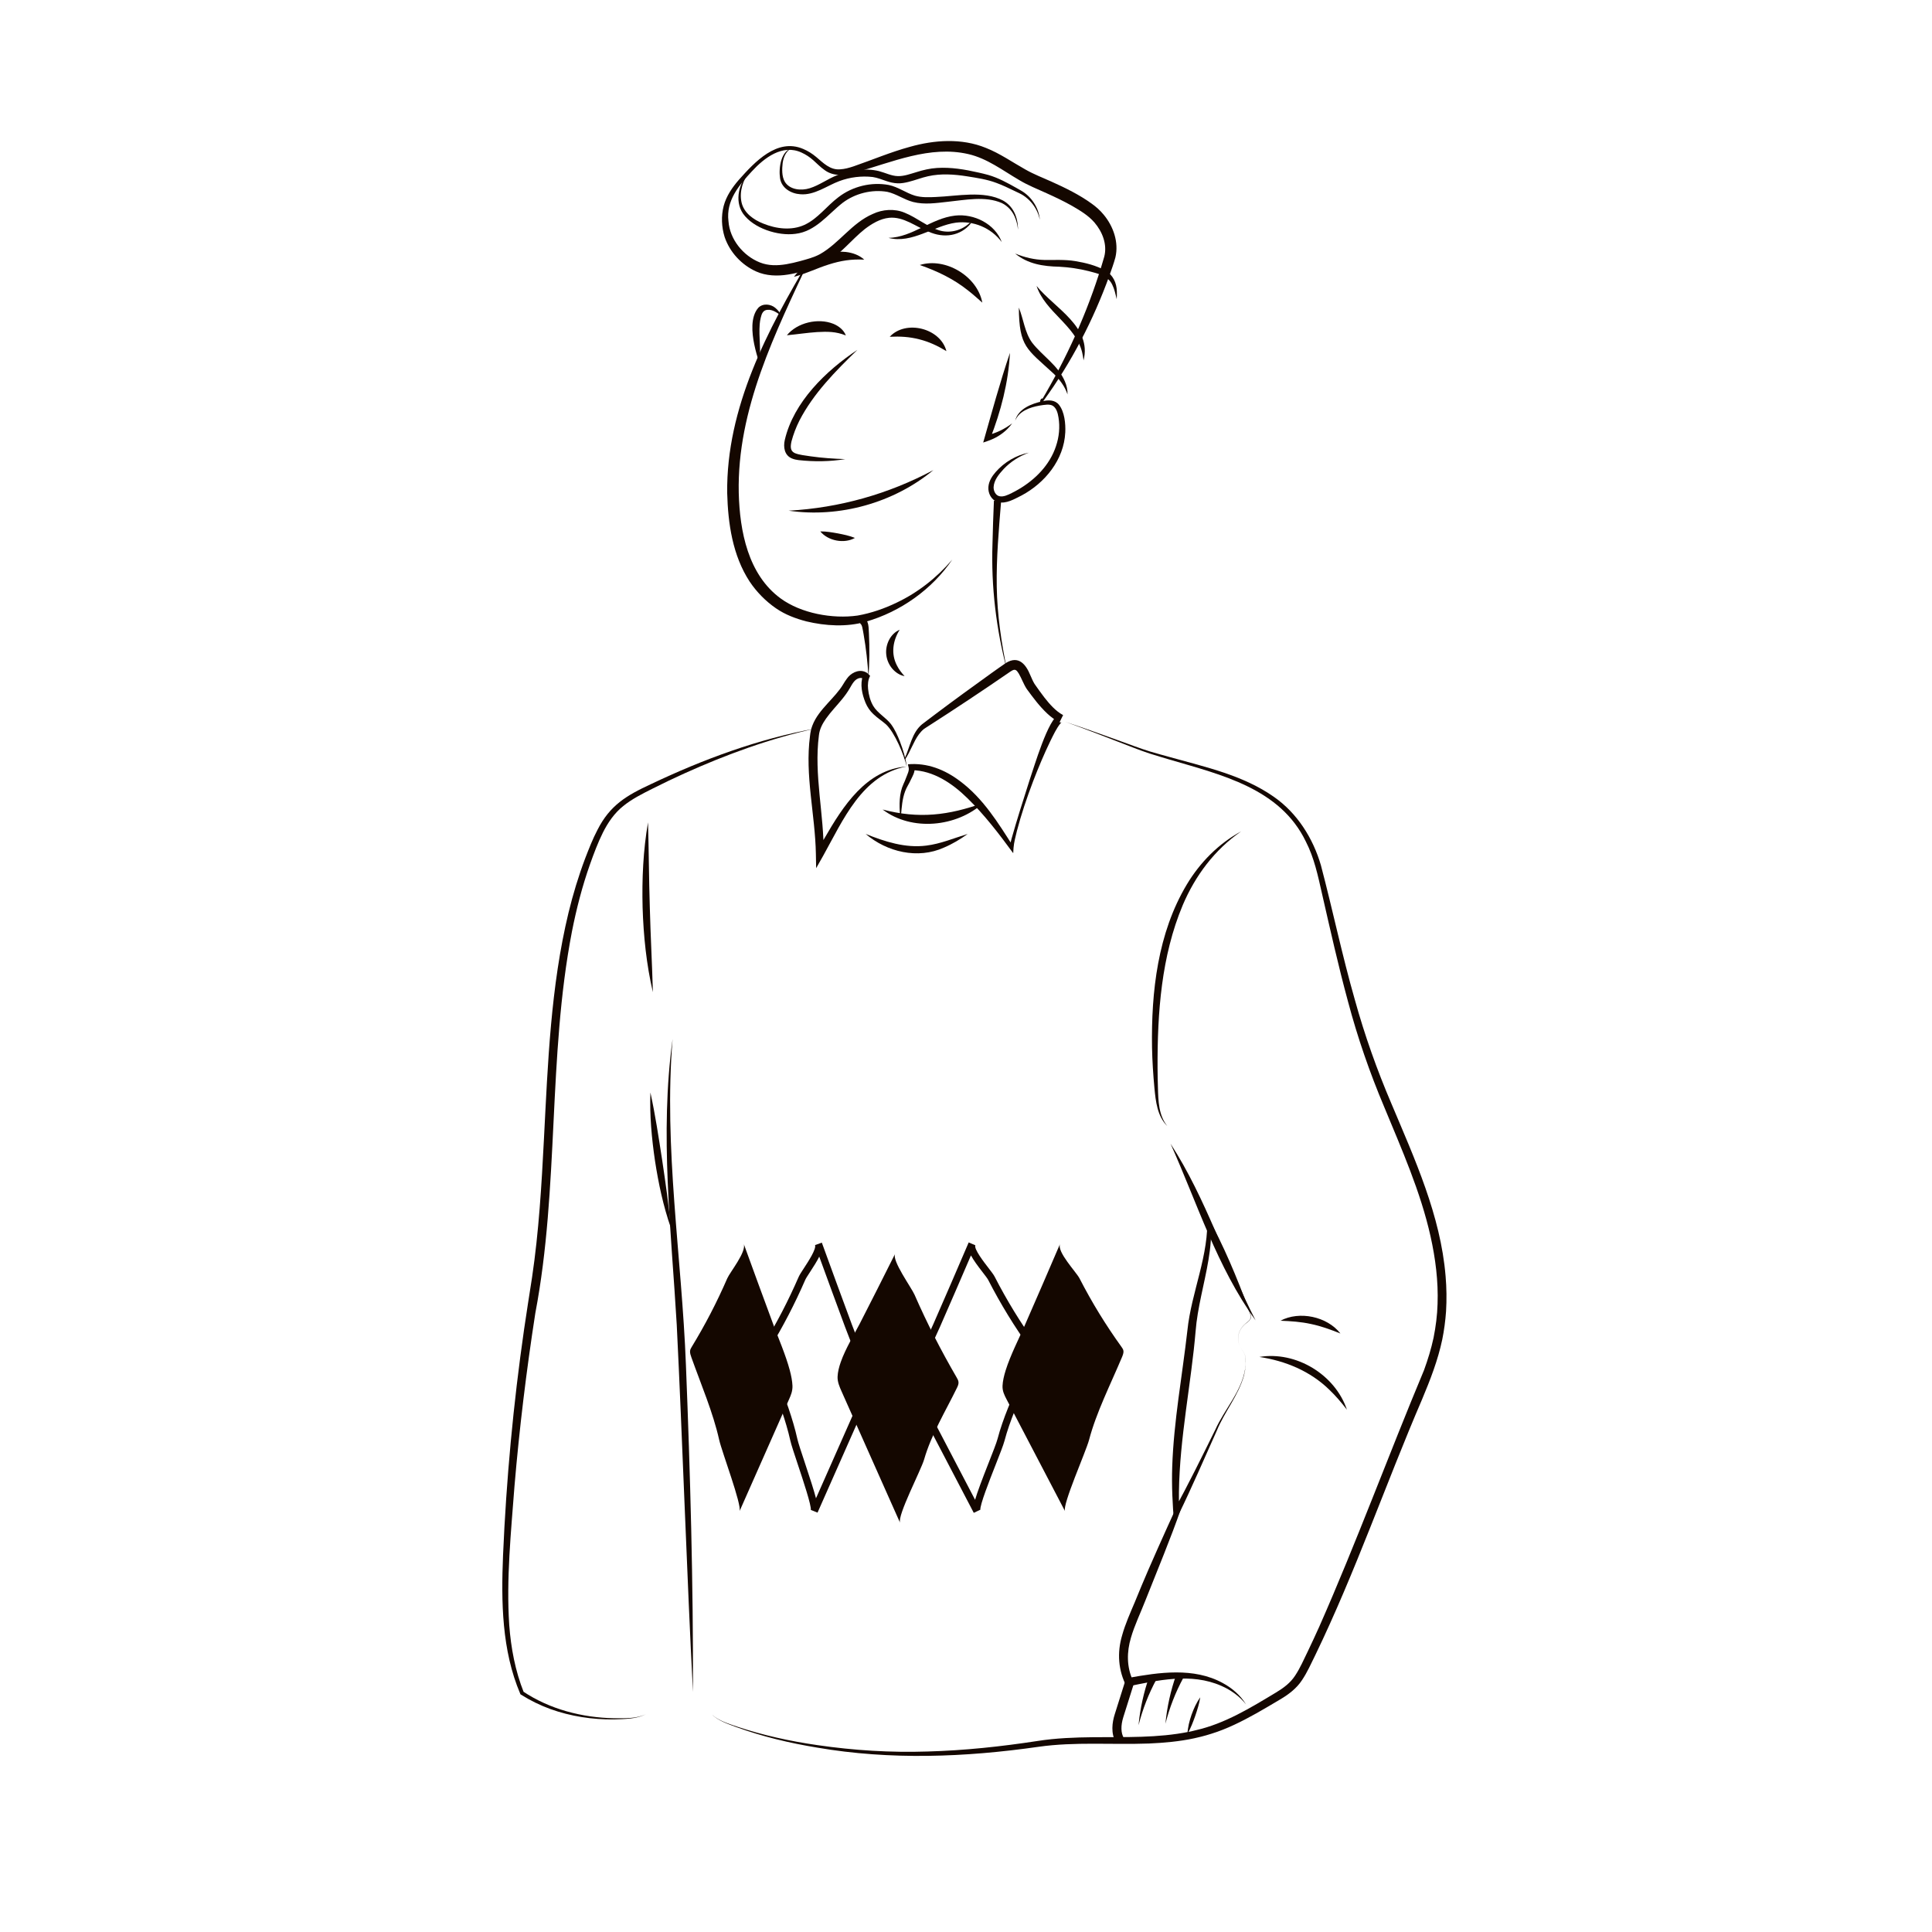 <?xml version="1.0" encoding="utf-8"?>
<!-- Generator: Adobe Illustrator 26.5.0, SVG Export Plug-In . SVG Version: 6.00 Build 0)  -->
<svg version="1.1" id="Layer_1" xmlns="http://www.w3.org/2000/svg" xmlns:xlink="http://www.w3.org/1999/xlink" x="0px" y="0px"
	 viewBox="0 0 2000 2000" enable-background="new 0 0 2000 2000" xml:space="preserve">
<g>
	<g>
		<path fill="#140700" d="M838.66,267.33C802.83,344,762.88,423.53,764.75,510.2c1.01,39.8,9.68,84.55,43.23,109.2
			c21.18,15.58,53.92,21.52,79.82,17.82c14.03-2.49,27.68-7.2,40.5-13.41c21.9-10.4,41.48-25.78,57.5-44.53
			c-20.86,30.78-53.55,54.02-89.5,64.32c-19.86,5.74-41.8,4.39-61.74-0.38c-11.06-2.94-21.68-6.88-31.26-13.49
			c-10.74-7.39-20.01-16.86-27.28-27.7c-17.65-27.02-22.4-60.09-23.23-91.64C751.75,422.04,794.54,341.25,838.66,267.33
			L838.66,267.33z"/>
	</g>
	<g>
		<path fill="#140700" d="M887.55,362.2c-22.61,21.93-45.52,45.1-60.01,73.2c-3.48,6.92-6.27,14.25-8.21,21.56
			c-1.12,5.2-1.43,9.66,3.19,11.98c5.02,2.18,11.17,2.46,16.65,3.44c11.89,1.69,23.77,2.49,35.82,2.89
			c-15.93,2.63-32.22,2.81-48.46,1.01c-2.1-0.28-4.33-0.68-6.61-1.64c-7.92-3.17-9.2-11.78-7.52-19.15
			C821.48,416.24,855.07,383.76,887.55,362.2L887.55,362.2z"/>
	</g>
	<g>
		<path fill="#140700" d="M816.43,528.66c52.6-2.94,103.37-17.23,149.83-42.05C925.37,520.54,869,536.32,816.43,528.66
			L816.43,528.66z"/>
	</g>
	<g>
		<path fill="#140700" d="M1050.84,435.51c3.26-12.43,17.03-17.64,28.4-20.14c5.81-1.48,12.85-1.56,16.96,3.62
			c5.84,7.2,7,19.67,6.57,28.62c-1.33,28.26-20.95,52.32-45.17,65.27c-7.45,3.61-16.1,9.21-24.85,6.78
			c-6.56-1.94-10.15-9.23-9.56-15.67c0.48-6.02,3.81-11.08,7.57-15.39c8.88-10.17,21.32-17.5,34.39-20.01
			c-9.98,3.61-18.98,9.37-26.07,16.85c-4.96,5.41-10.11,11.49-10.5,18.84c-0.12,3.91,2.02,8.47,5.93,9.38
			c4.23,0.99,8.82-1.29,12.85-3.28c2.31-1.13,4.56-2.38,6.78-3.65c17.46-10.09,32.64-25.46,39.01-44.87
			c3.22-9.52,4.25-19.81,2.59-29.72c-0.72-4.44-2.01-9.48-5.72-11.97c-3.3-2.21-8.91-1.08-13.93-0.3
			C1066.15,421.66,1055.1,425.44,1050.84,435.51L1050.84,435.51z"/>
	</g>
	<g>
		<path fill="#140700" d="M894.04,639.01c5.74,3.73,5.02,10.9,5.47,16.69c0.75,15.07,0.58,30.23-0.46,45.25
			c-0.83-15-2.52-29.87-5.1-44.63c-0.38-1.99-0.9-5.3-1.38-7.14c-0.42-1.51-0.99-3.2-2.24-3.69
			C890.33,645.48,894.04,639.01,894.04,639.01L894.04,639.01z"/>
	</g>
	<g>
		<path fill="#140700" d="M1036.36,518.8c-2.39,29.37-5.01,58.74-4.53,88.21c0.46,29.47,4.79,58.77,10.86,87.61
			c-11.44-42.96-16.8-87.46-15.26-131.93c0.28-14.81,0.88-29.59,1.48-44.35L1036.36,518.8L1036.36,518.8z"/>
	</g>
	<g>
		<path fill="#140700" d="M849.16,550.1c6.47-0.04,12.07,1.01,18.17,2.07c6.08,1.21,11.67,2.28,17.68,4.68
			C873.99,563.16,857.16,559.96,849.16,550.1L849.16,550.1z"/>
	</g>
	<g>
		<path fill="#140700" d="M952.19,274.33c26.46-8.26,59.66,11.67,64.69,38.96c-5.22-4.62-9.94-8.88-14.9-12.72
			C986.88,288.58,970.51,280.79,952.19,274.33L952.19,274.33z"/>
	</g>
	<g>
		<path fill="#140700" d="M1005.12,231.2c-10.95,13.36-28.17,15.65-43.72,8.67c-13.52-5.27-25.98-15.87-40.99-14.41
			c-9.25,0.94-17.8,6.04-25.19,11.69c-13.72,10.88-25.39,26.45-41.26,35.34c-7.1,3.94-15.2,6.23-22.74,8.3
			c-5.02,1.35-10.17,2.63-15.51,3.44c-10.79,1.76-22.74,1.41-32.92-3.2c-15.17-6.83-27.28-19.91-32.64-35.64
			c-3.22-10.35-3.73-21.64-1.01-32.17c2.74-10.39,9.01-19.34,15.89-27.27c16.28-18.26,39.34-43.27,66.34-31.81
			c4.96,2.07,9.5,4.95,13.54,8.35c7.46,6.28,14.46,13.65,24.72,12.79c4.64-0.22,9.35-1.53,14.07-3.11
			c19.27-6.65,38.36-14.78,58.16-20.16c25.36-7.21,53.65-9.17,78.65,1.06c14.51,5.68,27.83,15.06,40.97,22.38
			c8.82,5.03,18.01,8.51,27.22,12.67c14.19,6.38,28.58,13.4,41.38,22.66c4.55,3.26,8.83,7.04,12.38,11.38
			c10.09,12.05,15.88,28.64,12.2,44.32c-1.71,6.36-4.02,12.57-6.19,18.78c-16.57,45.93-39.28,89.73-67.98,129.26
			c0,0-1.12,1.56-1.12,1.56c-0.21,0.27-0.31,0.48-0.68,0.88c-0.36,0.3-0.88,0.61-1.45,0.26c-0.44-0.33-0.48-0.59-0.56-0.98
			c-0.05-1.62,0.53-3.37,2.24-3.89c0,0,0.34,1.16,0.34,1.16c-0.81,0.28-1.19,1.71-1.02,2.44c-0.01,0.08,0.14,0.11-0.15-0.14
			c-0.25-0.18-0.52-0.07-0.62-0.03c0.73-1.28,4.38-7.48,5.23-8.95c25.6-44.49,46.28-91.89,60.45-141.23
			c3.19-12.55-1.87-25.61-10.24-35.35c-6.27-7.21-14.48-12.11-22.7-16.9c-8.59-4.88-17.64-9.19-26.85-13.35
			c-9.38-4.28-19.31-8.2-28.15-13.52c-17.45-10.17-33.23-22.47-52.81-26.97c-39.73-9.18-78.94,8.44-116.76,19.02
			c-10.33,3.09-22.47,4.52-31.86-2.36c-4.53-3.13-8.09-6.94-11.82-10.23c-3.68-3.27-7.81-6.02-12.22-8
			c-19.66-9.1-38.5,5.39-51.39,19.4c-13.5,14.58-26.87,30.37-24.26,51.55c1.33,18.93,15.28,35.96,32.56,42.81
			c8.75,3.49,18.05,3.36,27.32,1.82c4.75-0.82,9.55-1.94,14.38-3.25c7.19-1.99,14.06-3.72,20.43-7.15
			c19.97-11.25,33.04-32.33,54.78-41.67c10-4.76,22.51-5.63,32.82-1.3c13.24,5.29,23.72,15,37.41,18.76
			c10.73,2.61,22.51-0.7,30.4-8.51C1004.21,230.4,1005.12,231.2,1005.12,231.2L1005.12,231.2z"/>
	</g>
	<g>
		<path fill="#140700" d="M1050.86,262.46c9.87,4.06,20.02,6.4,30.19,6.65c10.42,0.14,21.45-0.58,31.93,1.17
			c10.8,1.8,21.56,4.42,31.21,9.81c7.98,4.46,11.78,12.74,11.96,21.59c0.13,2.7,0.04,5.37-0.15,8.04
			c-1.24-5.18-2.3-10.43-4.55-14.88c-4.3-9.46-15.28-11.77-24.46-14.18c-9.99-2.49-20.16-4-30.45-4.55
			C1079.92,275.76,1064.04,273.34,1050.86,262.46L1050.86,262.46z"/>
	</g>
	<g>
		<path fill="#140700" d="M1073.04,296c18.49,22.83,57.57,42.32,48.64,77.09c-0.37-2.92-0.78-5.8-1.51-8.63
			C1113.09,336.54,1082.05,323.08,1073.04,296L1073.04,296z"/>
	</g>
	<g>
		<path fill="#140700" d="M1045.5,365.28c-1.59,30.65-9.43,60.74-20.63,89.22c0,0-3.57-3.76-3.57-3.76
			c4.68-1.04,9.28-2.65,13.72-4.75c4.51-2.12,8.76-4.75,12.8-7.75c-1.47,2.09-3.16,4.03-4.99,5.85
			c-5.58,5.54-12.42,9.68-19.91,12.27c0,0-5.12,1.76-5.12,1.76C1026.7,427.04,1035.09,395.93,1045.5,365.28L1045.5,365.28z"/>
	</g>
	<g>
		<path fill="#140700" d="M894.65,268.8c-13.11-0.78-24.51,1.1-36.58,4.95c-12.18,3.79-23.43,9.52-36.2,12.81
			c12.46-16.26,32.73-27.82,53.67-25.74C882.52,261.61,889.54,264.06,894.65,268.8L894.65,268.8z"/>
	</g>
	<g>
		<path fill="#140700" d="M1054.69,318.4c4.99,12.25,5.98,25.37,13.56,36.06c10.53,13.8,27.08,23.62,34.15,40.44
			c1.81,4.25,2.85,8.87,2.68,13.37c-2.81-8.57-8.18-15.28-14.21-21.32C1062.82,361.02,1055.1,359.47,1054.69,318.4L1054.69,318.4z"
			/>
	</g>
	<g>
		<path fill="#140700" d="M809.33,327.13c-4.53-3-9.31-7-14.98-6.39c-4.45,0.32-5.89,4.15-6.8,8.04c-0.58,2.15-0.92,4.64-1.12,6.87
			c-1.03,13.26,1.54,27.16-0.26,40.7c-2.11-6.7-4.03-13.26-5.43-20.1c-2.27-11.34-4.09-28.03,4.25-37.63
			c4.77-4.89,12.84-3.94,17.63,0.11C805.5,321.07,807.52,324,809.33,327.13L809.33,327.13z"/>
	</g>
	<g>
		<path fill="#140700" d="M844.47,754.08c-47.06,10.28-92.48,26.89-136.29,46.69c-10.95,4.95-21.78,10.16-32.51,15.55
			c-10.74,5.39-21.46,10.76-30.51,18.1c-9.14,7.33-15.82,17.03-21.04,27.48c-5.17,10.34-9.55,22.11-13.43,33.06
			c-7.92,22.39-13.99,45.92-18.59,69.24c-25.15,130.22-13.11,264.75-37.93,395.16c-9.23,59.41-16.49,119.12-21.57,179.04
			c-3.59,47.76-8.58,95.95-5.44,143.79c1.78,23.8,6.21,47.49,15.04,69.67c0,0-0.74-0.89-0.74-0.89
			c27.65,18.48,61.1,27.1,94.18,27.76c11.01,0,22.55,0.56,32.83-4.05c-10.13,4.98-21.79,4.84-32.83,5.23
			c-22.4,0.31-44.91-3.15-66.04-10.76c-10.56-3.87-20.75-8.84-30.3-14.88c0,0-0.49-0.31-0.49-0.31l-0.25-0.58
			c-19.18-45.02-19.77-95.26-17.81-143.32c3.35-78.36,10.63-156.53,21.82-234.16c1.63-11.57,6.34-41.52,8.22-53.59
			c7.05-47.5,9.85-95.51,12.32-143.5c4.06-78.26,6.95-157.37,25.4-233.89c4.62-19.07,10.41-38.15,17.34-56.52
			c3.76-9.67,7.79-20.14,12.68-29.37c12.94-25.48,30.03-35.56,54.98-47.14C727.91,786.02,785.06,764.88,844.47,754.08L844.47,754.08
			z"/>
	</g>
	<g>
		<path fill="#140700" d="M1017.95,831.18c-27.56,25.05-74.01,29.74-104.23,6.84C951.18,847.87,981.9,844.15,1017.95,831.18
			L1017.95,831.18z"/>
	</g>
	<g>
		<path fill="#140700" d="M736.97,1774.96c7.24,6.42,16.68,9.2,25.64,12.31c27.18,9.08,55.28,15.21,83.61,19.28
			c37.78,5.5,75.95,7.86,114.1,6.6c38.13-1.04,76.12-5.13,113.83-10.91c19.12-2.99,38.48-3.69,57.65-3.89
			c33.31-0.29,66.64,0.96,99.35-5.68c0,0,1.73-0.32,1.73-0.32s1.71-0.42,1.71-0.42s3.41-0.84,3.41-0.84
			c29.92-6.77,56.7-23.23,82.86-38.98c7.87-4.73,14.97-9.97,19.94-17.66c5.08-7.65,8.9-16.52,12.97-24.85
			c4.07-8.41,8.21-17.47,12.04-25.93c38.4-87.01,71.52-177.3,108.31-265.24c4.05-11.09,7.49-22.27,9.93-33.75
			c2.25-11.29,3.79-23.27,4.11-34.78c0.85-23.51-2.15-47.07-7.26-69.99c-10.4-46.51-29.79-89.94-48.04-134.15
			c-14.91-35.31-27.55-71.83-37.39-108.9c-10.06-36.98-18.39-74.37-26.92-111.68c-4.19-18.53-8.05-37.07-16.75-54
			c-26.55-55.04-87.31-69.02-141.08-84.86c-6.86-2.09-13.81-4.07-20.61-6.25c-11.38-3.72-22.45-8.38-33.64-12.58
			c-17.84-6.89-35.65-13.85-53.68-20.25c18.18,5.95,36.17,12.48,54.17,18.93c11.27,3.96,22.36,8.37,33.78,11.85
			c6.79,2.08,13.94,3.91,20.69,5.82c36.73,10.27,75.49,18.72,107.27,41.03c24.17,16.83,40.6,42.92,48.73,70.96
			c12.22,46.31,21.93,93.16,35.09,139.09c10.19,36.8,22.91,72.58,37.92,107.7c24.02,57.07,50.87,115.64,56.03,178.41
			c1.05,12.04,1.21,24.45,0.48,36.5c-0.67,9.51-2.01,19.71-3.91,29.05c-4.48,21.4-12.46,41.87-20.86,61.9
			c-37.74,87.69-68.86,178.61-110.59,264.89c-4.37,8.79-8.17,17.59-13.74,25.87c-5.5,8.52-14.1,15.02-22.64,20.01
			c-8.28,4.92-16.47,9.81-24.89,14.53c-14.75,8.23-30.13,16.01-46.38,21.01c-2.49,0.79-8.08,2.48-10.57,3.02
			c-1.64,0.33-5.44,1.32-7.12,1.67c-15.3,3.32-31.26,4.72-46.89,5.41c-38.22,1.41-76.46-1.97-114.3,3.4
			c-75.83,10.86-153.45,13.88-229.21,0.82c-28.35-4.66-56.43-11.34-83.45-21.16C753.48,1784.61,744.05,1781.56,736.97,1774.96
			L736.97,1774.96z"/>
	</g>
	<g>
		<g>
			<path fill="#140700" d="M1283.97,1394.31c1.86,3.44,4.75,6.49,5.32,10.49c0.72,6.42,0.09,12.84-1.52,19.1
				c-5.72,20.62-20.07,37.43-28.08,56.97c-11.38,25.36-27.14,61.72-39.3,86.35c0,0-4.89,10.03-4.89,10.03
				c-1.72-19.4-2.68-39.36-2.02-58.83c1.58-47.32,10.36-94.01,15.68-140.92c4.11-40.34,22.79-78.18,20.45-119.11
				c17.09,30.97,30.74,63.71,42.96,96.84c3.34,7.85,4.18,9.91-3.26,15.19C1282.14,1376.25,1279.28,1386.02,1283.97,1394.31
				L1283.97,1394.31z M1283.97,1394.31c-4.76-8.37-1.88-18.03,5.24-24.01c3.97-3.13,7.14-5.26,4.7-10.81
				c-12.65-31.6-26.3-63.03-43.98-92.18c0,0,3.67-1.05,3.67-1.05c1.49,25.53-5.01,50.63-10.15,75.28
				c-2.55,12.29-4.84,24.47-5.78,36.77c-0.6,6.28-1.12,12.64-1.86,18.9c-6.26,56.13-17.44,111.81-15.08,168.42
				c0,0-5.78-1.22-5.78-1.22c15.15-27.67,29.13-56.01,43.09-84.32c9.64-21.46,27.34-39.63,31.02-63.49c0.64-3.9,0.52-7.87,0.18-11.8
				C1288.69,1400.82,1285.81,1397.75,1283.97,1394.31L1283.97,1394.31z"/>
		</g>
	</g>
	<g>
		<path fill="#140700" d="M931.73,844.13c-0.81-10.94-1.12-22.59,3.68-32.82c0.82-1.74,1.85-4.08,2.45-5.84
			c0.81-2.16,1.71-4.12,2.29-5.94c0.6-1.83,0.81-3.45,0.49-4.85l-0.8-3.48c19.97-1.77,38.35,5.53,54.03,17.48
			c23.68,17.63,39.48,43.17,54.99,67.65c0,0-3.72,0.99-3.72,0.99c0.44-3.2,1.25-6.08,2.03-9.14c5.75-20.43,12.29-40.57,18.7-60.8
			c4.29-12.2,19.51-64.93,30.65-67.46c1.16-0.35,2.83-0.26,3.99,0.35c0,0-3.67,7.41-3.67,7.41c-4.83-2.36-8.99-5.53-12.68-8.96
			c-8.22-7.71-14.69-16.49-21.28-25.49c-3.32-5.05-5.34-11.03-8.29-16.02c-2.05-3.23-3.44-4.91-6.75-3.14
			c-1.24,0.65-2.72,1.68-3.89,2.51c-26.65,18.35-56.24,37.98-83.45,55.41c-0.65,0.44-3.63,2.28-4.27,2.82
			c-7.55,6.32-10.92,16.21-15.47,24.8c-1.12,2.13-2.29,4.24-3.6,6.27c0,0-0.81-0.46-0.81-0.46c5.55-11.64,7.43-26.81,18.19-35.69
			c1.74-1.3,12.27-9.34,14.29-10.81c17.6-13.28,39.76-29.34,57.74-42.26c2.16-1.45,12.76-9.17,14.86-10.44
			c12.88-7.87,20.48,1.3,25.15,12.77c1.43,3.2,2.62,6.18,4.36,9c3.2,4.67,6.83,9.64,10.23,14.1c5.47,6.97,11.64,14.02,19.34,18.18
			c0,0-3.67,7.41-3.67,7.41c0.53,0.27,1.3,0.35,1.78,0.19c0.33-0.1,0.34-0.17,0.27-0.11c-0.15,0.07-0.56,0.44-0.92,0.84
			c-4.44,5.43-7.53,12.25-10.7,18.59c-6.53,13.53-12.34,27.4-17.76,41.47c-6.44,16.9-12.27,34.08-16.84,51.58
			c-1.34,5.67-3.03,11.71-3.47,17.41c0,0-0.33,5.6-0.33,5.6c-14.59-19.92-29.78-39.78-47.41-56.96
			c-15.56-15.28-35.25-28.68-57.73-29.04c0,0,3.02-3.64,3.02-3.64c0.42,2.71-0.17,5.5-1.15,7.9c-0.91,2.25-2.01,4.16-2.87,6
			c-0.83,1.87-2.07,4.16-3.08,5.93c-1.04,1.84-1.87,3.64-2.63,5.58c-3.03,7.9-3.58,16.67-4.34,25.12
			C932.66,844.13,931.73,844.13,931.73,844.13L931.73,844.13z"/>
	</g>
	<g>
		<path fill="#140700" d="M938.67,793.45c-46.25,8.48-65.97,55.67-86.55,92.5c0,0-7.25,12.79-7.25,12.79l-0.27-14.79
			c-0.73-40.71-11.51-81.31-6.08-122.14c0.39-3.61,1.11-7.3,2.42-10.65c3.38-8.95,9.57-16.11,15.73-22.95
			c5.95-6.58,11.95-12.73,16.16-19.78c1.13-1.87,2.32-3.87,3.83-5.84c3.86-5.56,11.4-9.82,18.34-7.28c2.25,0.67,4.17,2.63,5.73,4.35
			c-2.13,4.12-2.59,8.8-2.1,13.5c0.61,6.07,2.25,12.39,5.36,17.68c4.51,7.42,12.85,11.81,18.29,18.7
			c4.09,5.53,6.86,11.82,9.34,18.12C934.76,776.01,937.54,784.59,938.67,793.45L938.67,793.45z M938.67,793.45
			c-2.94-12.14-12.48-35.27-21.54-43.62c-4.22-3.65-8.75-6.51-13.01-10.57c-3.46-3.16-6.32-7.42-8.13-11.76
			c-3.62-8.89-5.9-18.99-2.62-28.42c0,0,0.74,3.78,0.74,3.78c-0.77-0.73-1.96-1.11-3.42-1.03c-5.69,0.47-8.31,6.09-11.02,10.64
			c-2.3,4.05-5.09,7.84-7.94,11.32c-5.52,6.78-11.67,13.04-16.61,20.05c-3.8,5.41-6.73,11.01-7.4,17.48
			c-5.26,40.86,5.37,81.45,4.94,122.61c0,0-7.52-2-7.52-2s8.4-14.27,8.4-14.27C872.64,834.6,896.75,796.65,938.67,793.45
			L938.67,793.45z"/>
	</g>
	<g>
		<path fill="#140700" d="M696.27,1075.61c-9.36,112.82,9.51,225.01,13.81,337.6c4.49,112.45,7.63,225.79,7.28,338.32
			c-6.04-114.72-11.05-264.62-16.8-380.18C694.84,1273.05,682.79,1173.8,696.27,1075.61L696.27,1075.61z"/>
	</g>
	<g>
		<path fill="#140700" d="M1208.36,1165.71c-10.33-10.17-11.98-25.68-13.3-39.35c-1.29-13.96-2.21-27.97-2.48-42.02
			c-0.91-57.6,5.87-118.41,36.02-168.76c13.57-22.64,32.92-42.35,56.16-54.89c-27.47,19-47.54,46.03-60.37,76.26
			c-22.23,52.92-26.28,111.37-26.09,168.27c0.04,6.97,0.16,13.94,0.4,20.91C1199.07,1139.85,1199.41,1154.52,1208.36,1165.71
			L1208.36,1165.71z"/>
	</g>
	<g>
		<path fill="#140700" d="M896.1,863.27c20.07,8.04,41.04,14.83,62.67,12.11c14.9-1.81,28.47-7.67,42.96-12.06
			c-7.67,5.5-15.74,10.37-24.56,14.1C950.09,889.67,918.12,882.02,896.1,863.27L896.1,863.27z"/>
	</g>
	<g>
		<path fill="#140700" d="M670.83,851.3c0.86,29.4,0.92,58.6,1.85,87.93c0.76,29.34,2.38,58.49,3.18,87.89
			c-6.72-28.74-9.71-58.21-10.64-87.67C664.48,909.98,665.79,880.38,670.83,851.3L670.83,851.3z"/>
	</g>
	<g>
		<path fill="#140700" d="M931.33,651.93c-7.15,11.39-9.09,24.89-2.87,36.89c1.93,3.87,4.55,7.49,7.96,11.1
			c-4.94-0.85-9.47-3.86-12.82-7.82c-3.36-3.99-5.59-9.07-6.15-14.43C916.32,667.37,921.69,655.96,931.33,651.93L931.33,651.93z"/>
	</g>
	<g>
		<path fill="#140700" d="M1037.03,250.6c-11.17-14.91-29.39-22.32-47.39-20.12c-23.15,3.15-45.35,22.06-69.84,15.79
			c25.26-0.71,43.87-20.25,68.94-23.09C1008.32,220.99,1029.99,231.7,1037.03,250.6L1037.03,250.6z"/>
	</g>
	<g>
		<path fill="#140700" d="M694.37,1270.8c-7.79-22.43-12.69-45.66-16.31-69.06c-3.45-23.43-5.62-47.07-4.77-70.8
			c5.07,23.13,8.54,46.36,12.14,69.69C688.86,1223.98,692.39,1247.2,694.37,1270.8L694.37,1270.8z"/>
	</g>
	<g>
		<path fill="#140700" d="M921.03,348.62c16.68-17.95,52.59-8.91,58.69,14.86c-9.43-5.67-17.94-9.64-28.13-12.23
			C941.41,348.66,932.02,348.09,921.03,348.62L921.03,348.62z"/>
	</g>
	<g>
		<path fill="#140700" d="M875.62,347.26c-10.27-4.17-19.26-4.07-29.73-3.5c-10.56,0.7-20.34,2.27-31.31,3.31
			c10.7-13.16,32.43-18.18,48.15-11.84C868.21,337.5,873.51,341.58,875.62,347.26L875.62,347.26z"/>
	</g>
	<g>
		<path fill="#140700" d="M1325.51,1367.21c19.67-10.47,48.4-4.39,62.08,13.23c-10.18-4.07-19.82-7.62-30.35-9.82
			C1346.72,1368.31,1336.46,1367.63,1325.51,1367.21L1325.51,1367.21z"/>
	</g>
	<g>
		<path fill="#140700" d="M1303.7,1404.71c37.91-6.3,78.36,18.2,90.62,54.57c-5.75-7.44-11.67-14.41-18.22-20.63
			C1356.41,1419.42,1330.8,1408.78,1303.7,1404.71L1303.7,1404.71z"/>
	</g>
	<g>
		<path fill="#140700" d="M1299.77,1366.85c-39.99-55.26-60.32-121.24-88.03-182.9C1248.74,1241.02,1268.79,1306.62,1299.77,1366.85
			L1299.77,1366.85z"/>
	</g>
	<g>
		<path fill="#140700" d="M1222.77,1561.25c-10.99,31.72-24.65,64.15-37,95.42c-4.87,12.51-11.4,26.05-15.05,38.79
			c-4.35,14.63-4.47,29.99,1.94,43.96c0,0-4.71-2.43-4.71-2.43c32.02-5.81,67.84-11.13,97.77,5.24c9.79,5.25,18.46,12.8,24.16,22.15
			c-6.74-8.52-15.75-14.9-25.6-19.21c-31.31-13.76-65.85-5.8-97.96,0.91c-8.78-16.73-10.04-35.21-4.7-53.18
			c3.22-11.64,8.43-23.27,13.08-34.25c4.54-11.05,9.18-22.39,13.96-33.32c2.37-5.49,7.24-16.6,9.7-22.06
			c6.53-14.66,13.13-29.27,19.83-43.86C1218.2,1559.42,1222.77,1561.25,1222.77,1561.25L1222.77,1561.25z"/>
	</g>
	<g>
		<path fill="#140700" d="M1155.47,1804.19c-5.9-9.66-4.08-21.39-1.51-29.52c2.26-7.15,4.51-14.3,6.76-21.45l4.63-14.71l8.92,2.81
			l-4.63,14.71c-2.25,7.16-4.5,14.31-6.76,21.46c-2.8,8.88-2.6,16.63,0.58,21.83L1155.47,1804.19z"/>
	</g>
	<g>
		<path fill="#140700" d="M775.94,177.32c-6.72,8.99-10.75,20.8-8.35,31.94c2.39,11.16,12.42,18.22,22.5,22.18
			c13.43,5.48,29.31,7.46,42.69,1.35c13.79-6.37,22.89-19.41,35.17-28.66c14.56-11.24,34.12-16.03,52.2-12.61
			c9.65,2.04,17.83,8.27,26.94,11.02c6.95,2.01,14.57,1.74,21.87,1.37c21.83-0.84,49.39-6.96,69.47,3.73
			c10.04,5.68,14.78,16.12,15.31,27.31c0,0,0.17,2.89,0.17,2.89c-0.41-2.67-0.9-5.89-1.68-8.48c-0.16-0.74-0.64-1.98-0.91-2.71
			c-2.35-7.09-7.51-13.19-14.25-16.45c-17.02-7.53-38.02-3.15-56.07-1.31c-11.65,1.28-23.95,3.19-35.76,0.2
			c-9.5-2.48-17.31-8.42-26.67-10.49c-16.03-2.75-33.26,1.57-46.23,11.34c-15.26,11.86-27.97,29.69-48.89,32.12
			c-18.12,2.47-43.51-5.7-54.24-20.9C759.82,207.44,765.34,188.57,775.94,177.32L775.94,177.32z"/>
	</g>
	<g>
		<path fill="#140700" d="M821.48,153.03c-7.17,1.49-10.31,9.06-11.26,15.62c-0.73,6.34-1,13.97,2.24,19.54
			c5.22,8.46,17.04,9.41,25.79,6.66c10.06-3.14,18.13-9.46,28.27-13.46c13.5-5.28,29.22-7.73,43.47-4.23
			c6.7,1.79,12.76,4.97,19.43,5.16c6.67,0.13,12.83-2.25,19.26-4.13c6.79-2.17,14.17-3.89,21.37-4.32
			c14.34-0.91,28.75,1.52,42.62,4.69c2.85,0.68,7.55,1.66,10.39,2.55c10.31,2.96,19.89,8.25,29.08,13.42c0,0,4.58,2.6,4.58,2.6
			c10.96,6.16,18.72,18,19.72,30.45c-0.71-3.44-1.85-6.76-3.42-9.85c-3.04-6.15-7.75-11.43-13.42-15.21
			c-2.29-1.64-6.56-3.48-9.14-4.74c-6.32-3.05-12.59-6.09-19.03-8.44c-9.65-3.66-20.07-5.15-30.2-6.79
			c-13.39-2.11-27.23-3.1-40.53-0.1c-6.75,1.48-13.24,4.12-20.11,5.82c-3.69,0.92-7.58,1.69-11.42,1.51
			c-4-0.14-7.83-1.09-11.29-2.24c-5.14-1.68-9.4-3.53-14.49-4.3c-11.55-1.32-23.57,0.15-34.48,4.23
			c-12.84,4.74-25.75,14.88-40.44,13.62c-9.65-0.62-19.48-6.38-20.97-16.6C805.91,173.86,808.37,154.72,821.48,153.03L821.48,153.03
			z"/>
	</g>
	<g>
		<path fill="#140700" d="M870.38,1409.92c-1.86,5.27-3.11,10.41-3.32,15.15c-0.24,5.36,1.98,10.49,4.17,15.39
			c20.17,45.3,40.34,90.6,60.51,135.9c-2.91-7.64,21.7-54.41,24.93-65.62c7.39-25.66,22.1-49.82,33.85-73.82
			c0.94-1.92,1.9-3.95,1.73-6.08c-0.14-1.79-1.06-3.4-1.96-4.95c-16.19-27.87-30.52-55.85-43.56-85.58
			c-3.32-7.58-23.64-35.33-20.12-42.38c-12.08,24.2-24.29,48.33-36.63,72.4C884.45,1381.12,875.29,1395.98,870.38,1409.92z"/>
	</g>
	<g>
		<path fill="#140700" d="M1041.14,1418.32c-1.86,5.89-3.11,11.45-3.32,16.26c-0.24,5.44,1.98,9.83,4.17,14
			c20.17,38.59,40.34,77.19,60.51,115.78c-2.91-6.68,21.7-61.62,24.93-73.91c7.39-28.12,22.1-57.17,33.85-85.07
			c0.94-2.23,1.9-4.58,1.73-6.65c-0.14-1.74-1.06-3.05-1.96-4.3c-16.19-22.49-30.52-45.71-43.56-71.1
			c-3.32-6.47-23.64-27.47-20.12-35.69c-12.08,28.21-24.29,56.41-36.63,84.58C1055.21,1384.84,1046.05,1402.75,1041.14,1418.32z"/>
	</g>
	<g>
		<path fill="#140700" d="M1008.05,1566.09l-60.51-115.78c-2.17-4.16-4.88-9.33-4.59-15.9c0.22-4.81,1.36-10.44,3.49-17.21l0,0
			c3.65-11.57,9.48-24.15,14.62-35.24c1.87-4.03,3.63-7.84,5.12-11.24c12.2-27.85,24.51-56.3,36.61-84.54c0,0,0-0.01,0.01-0.02
			l6.86,2.94c0,0,0,0,0,0.01c-1.61,3.81,8.91,17.41,13.4,23.22c3.06,3.96,5.48,7.09,6.61,9.29c12.69,24.7,26.85,47.81,43.27,70.62
			c0.96,1.34,2.43,3.37,2.65,6.18c0.25,3.04-1.01,6.01-2.01,8.4c-3.09,7.34-6.44,14.88-9.68,22.18c-9.15,20.61-18.62,41.93-24,62.39
			c-1.19,4.52-4.94,14.06-9.29,25.12c-6.18,15.71-16.53,42.01-15.73,46.62c0,0-0.02-0.1-0.09-0.26L1008.05,1566.09z M953.56,1419.44
			c-1.91,6.06-2.97,11.2-3.15,15.3c-0.21,4.55,1.8,8.39,3.74,12.1l55.26,105.74c2.39-8.16,7-20.42,14.24-38.81
			c4.09-10.38,7.95-20.19,9.02-24.28c5.53-21.05,15.12-42.64,24.39-63.52c3.23-7.26,6.56-14.78,9.62-22.05
			c0.65-1.55,1.55-3.68,1.45-4.91c-0.06-0.69-0.52-1.37-1.27-2.42c-16.65-23.12-30.99-46.54-43.85-71.57
			c-0.81-1.58-3.27-4.77-5.88-8.13c-4.95-6.4-9.27-12.2-12-17.3c-10.65,24.8-21.44,49.69-32.14,74.12
			c-1.52,3.47-3.3,7.31-5.18,11.38C962.78,1395.99,957.06,1408.33,953.56,1419.44L953.56,1419.44z"/>
	</g>
	<g>
		<path fill="#140700" d="M817.54,1418.32c1.57,5.89,2.63,11.45,2.82,16.26c0.21,5.44-1.68,9.83-3.53,14
			c-17.08,38.59-34.17,77.19-51.25,115.78c2.47-6.68-18.38-61.62-21.11-73.91c-6.26-28.12-18.72-57.17-28.67-85.07
			c-0.79-2.23-1.61-4.58-1.47-6.65c0.12-1.74,0.9-3.05,1.66-4.3c13.71-22.49,25.85-45.71,36.89-71.1
			c2.82-6.47,20.02-27.47,17.04-35.69c10.23,28.21,20.57,56.41,31.02,84.58C805.63,1384.84,813.38,1402.75,817.54,1418.32z"/>
	</g>
	<g>
		<path fill="#140700" d="M846.31,1565.87l-6.91-2.8c-0.02,0.05-0.04,0.11-0.05,0.17c0.81-4.45-8.05-31.04-13.35-46.92
			c-3.68-11.04-6.86-20.57-7.86-25.06c-4.56-20.5-12.59-41.83-20.35-62.47c-2.74-7.29-5.58-14.83-8.19-22.16
			c-0.84-2.34-1.88-5.26-1.68-8.16c0.18-2.68,1.35-4.59,2.2-5.99c13.92-22.83,25.91-45.94,36.66-70.65c0.95-2.18,3-5.31,5.59-9.26
			c4.17-6.36,12.84-19.6,11.37-23.66l7.02-2.54c10.22,28.19,20.66,56.64,31.01,84.56c1.26,3.4,2.76,7.21,4.34,11.25
			c4.35,11.08,9.28,23.64,12.36,35.18v0c1.8,6.73,2.76,12.31,2.94,17.08c0.24,6.42-2.02,11.54-3.84,15.65L846.31,1565.87z
			 M848.08,1300.85c-2.31,4.71-5.66,10.01-9.46,15.81c-2.21,3.37-4.29,6.55-4.99,8.15c-10.89,25.03-23.03,48.43-37.13,71.55
			c-0.66,1.09-1.07,1.81-1.12,2.61c-0.09,1.35,0.66,3.46,1.26,5.15c2.59,7.27,5.42,14.78,8.15,22.04
			c7.85,20.87,15.97,42.46,20.64,63.47c0.92,4.12,4.19,13.93,7.65,24.32c5.73,17.19,9.52,29,11.63,37.08l46.02-103.97
			c1.67-3.76,3.39-7.66,3.21-12.35c-0.16-4.15-1.06-9.34-2.69-15.44l0,0c-2.97-11.13-7.82-23.49-12.1-34.38
			c-1.6-4.07-3.11-7.92-4.39-11.38C865.87,1349.52,856.91,1325.14,848.08,1300.85z"/>
	</g>
	<g>
		<path fill="#140700" d="M1197.14,1738.46c-8.07,14.88-14.34,30.97-18.51,47.48c0.75-8.57,2.15-17.12,4.01-25.6
			c1.88-8.47,4.21-16.88,7.21-25.18L1197.14,1738.46L1197.14,1738.46z"/>
	</g>
	<g>
		<path fill="#140700" d="M1224.97,1736.92c-8.07,14.88-14.34,30.97-18.51,47.48c0.75-8.57,2.15-17.12,4.01-25.6
			c1.88-8.47,4.21-16.88,7.21-25.18L1224.97,1736.92L1224.97,1736.92z"/>
	</g>
	<g>
		<path fill="#140700" d="M1242.51,1757.08c-1.08,6.71-3.1,13.04-5.27,19.41c-2.26,6.34-4.63,12.54-7.98,18.46
			c0.31-6.82,2.01-13.38,4.2-19.78C1235.75,1768.79,1238.51,1762.61,1242.51,1757.08L1242.51,1757.08z"/>
	</g>
</g>
</svg>
